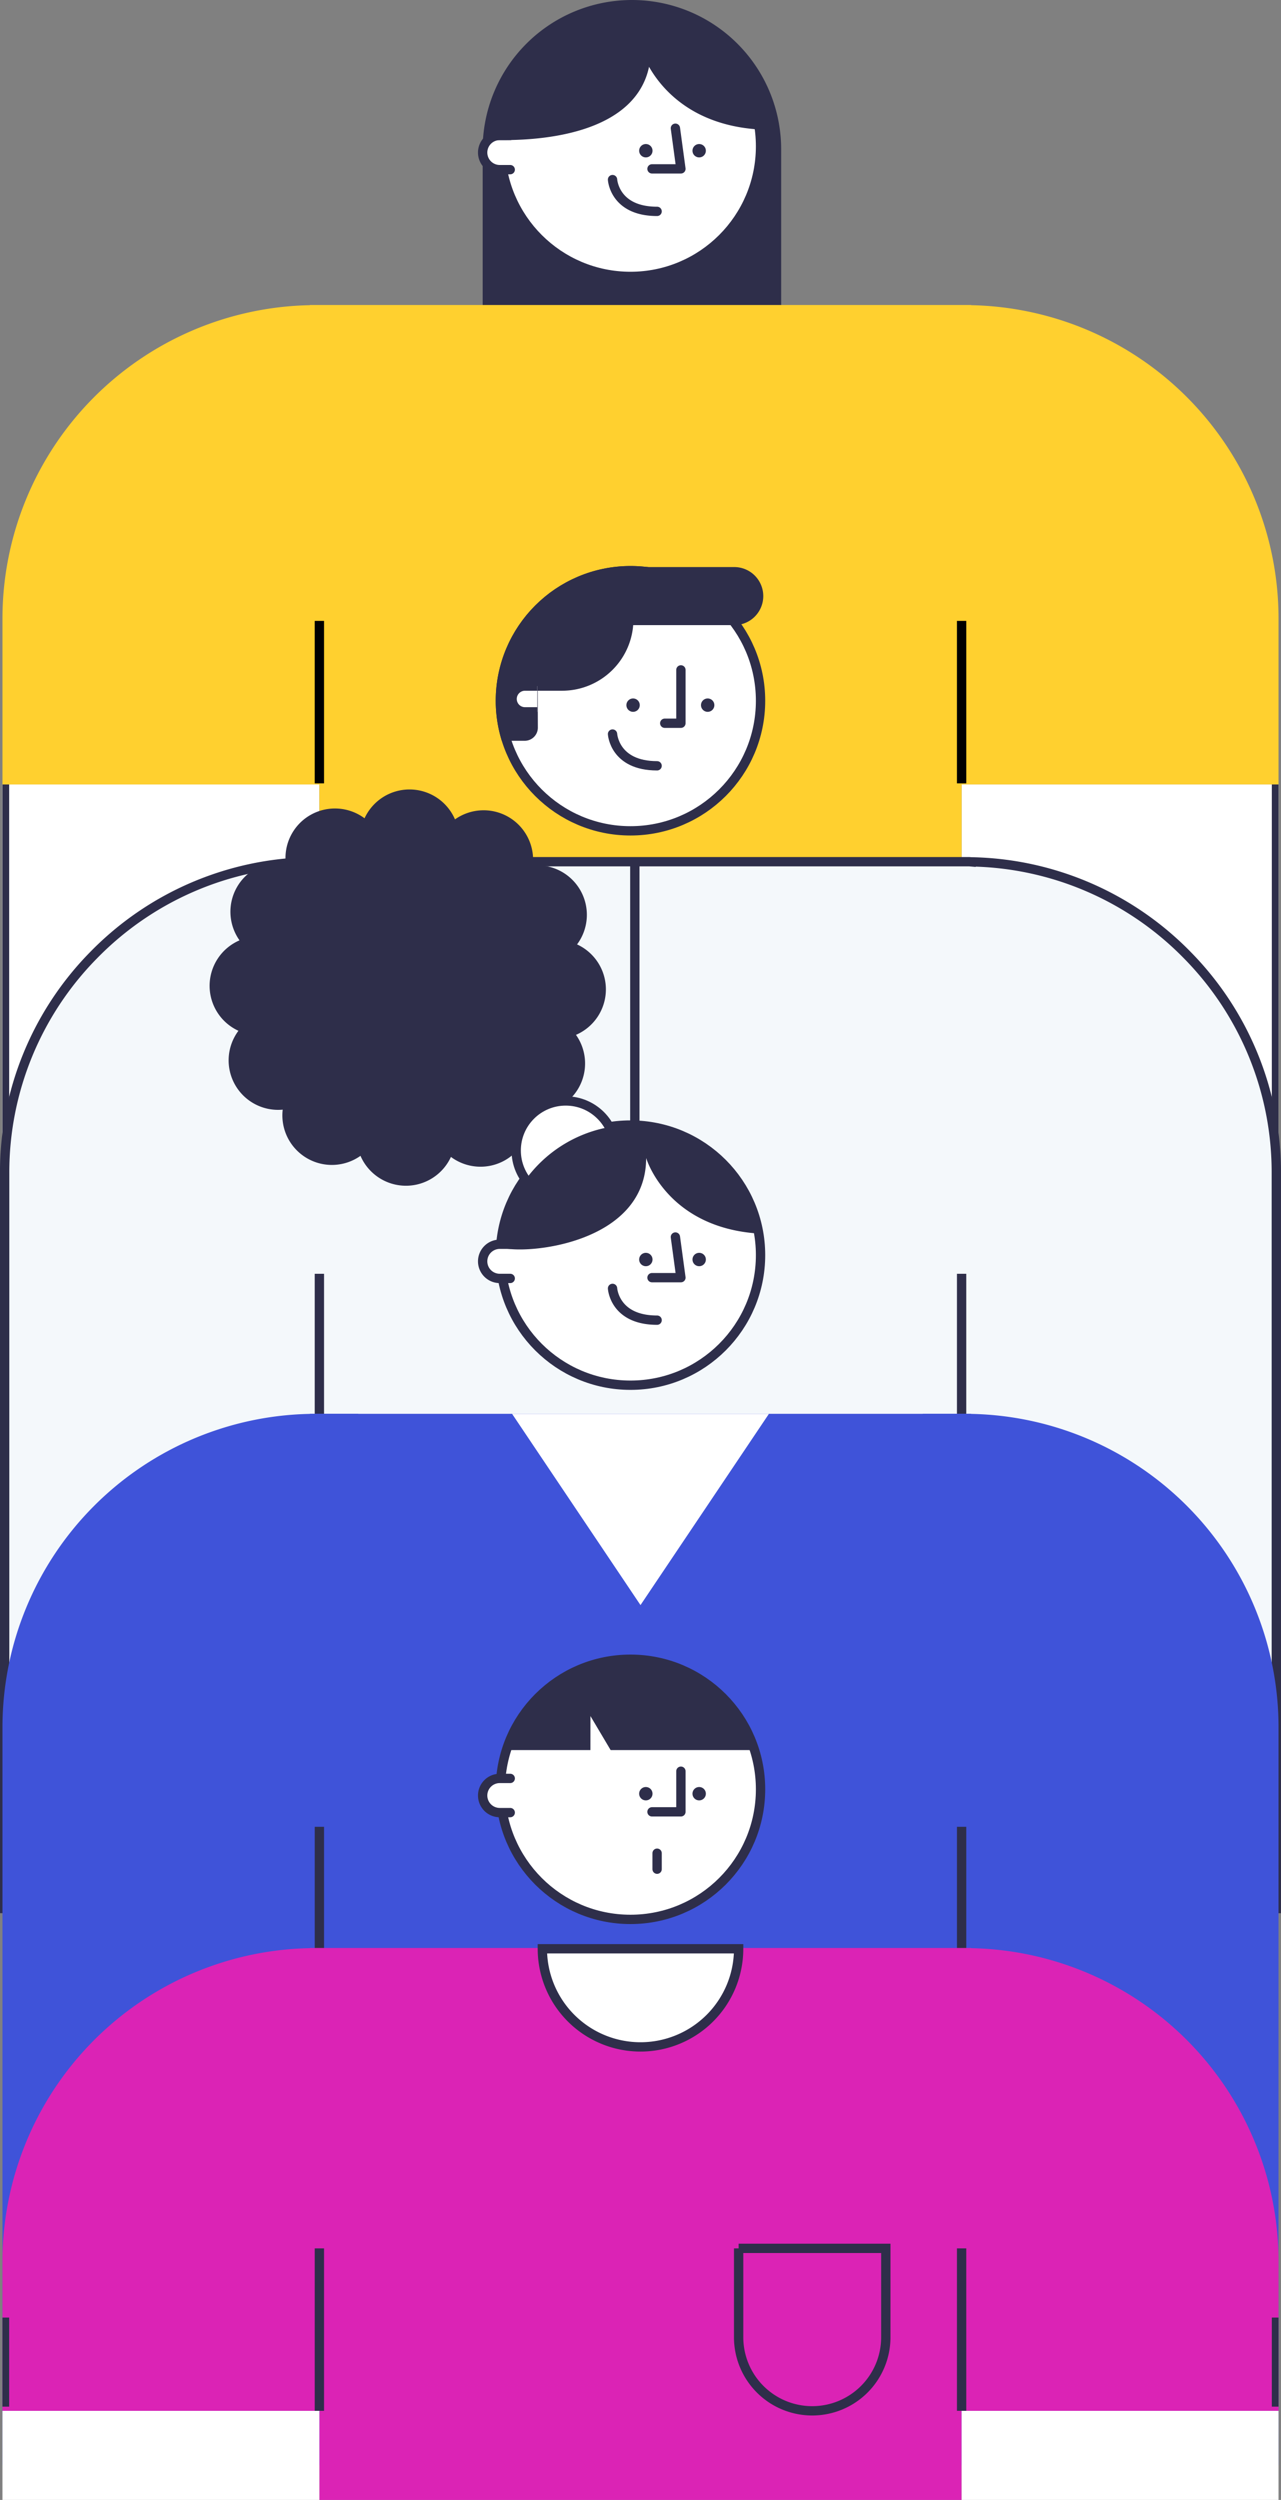 <svg xmlns="http://www.w3.org/2000/svg" width="137.327" height="268" viewBox="0 0 137.327 268"><rect x="0" y="0" width="137.327" height="268" fill="#808080" stroke="none"/><defs><style>.a,.f{fill:#2e2e4a}.b,.c,.e{fill:#fff}.b,.e,.f,.h{stroke:#2e2e4a}.b,.f,.h{stroke-miterlimit:10}.e{stroke-linecap:round;stroke-linejoin:round}.h{fill:none}.i{fill:#3f53d9}</style></defs><path class="a" d="M67.743 0a16 16 0 0116 16v22.3h-32V16a16 16 0 0116-16z"/><g transform="translate(.263 1.743)"><path class="b" d="M68.4 51.462l13.765-20.5h-27.53z"/><path class="c" d="M102.824 82.348H136.8v61.306h-33.976zM0 82.348h33.976v61.306H0z"/><path class="c" d="M0 82.348h.595v61.306H0z"/><path class="a" d="M0 82.348h.72v61.306H0zm136.08 0h.72v61.306h-.72z"/><path d="M103.841 30.974v-.017h-70.88v.017a33.609 33.609 0 00-32.96 33.6v17.777h33.976v61.303h68.848V82.348H136.8v61.306-79.082a33.608 33.608 0 00-32.959-33.598z" fill="#ffd02f"/><circle class="b" cx="13.945" cy="13.945" r="13.945" transform="translate(53.38)"/><path class="e" d="M72.142 12.003l.591 4.357h-3.1"/><circle class="a" cx=".719" cy=".719" r=".719" transform="translate(68.254 13.696)"/><circle class="a" cx=".719" cy=".719" r=".719" transform="translate(73.971 13.696)"/><path class="e" d="M65.403 17.511s.189 3.406 4.778 3.406m-15.746-4.473h-1.123a1.833 1.833 0 01-1.833-1.832 1.833 1.833 0 011.833-1.832h1.123"/><path class="f" d="M67.325 0a13.864 13.864 0 00-13.89 12.776c2.325 0 15.571.073 15.571-9.245 0 0 2.176 7.454 12.057 8.1A13.936 13.936 0 0067.325 0z"/></g><g transform="translate(.263 61.179)"><path d="M103.841 30.974v-.022h-70.88v.017a33.61 33.61 0 00-32.96 33.6v79.083h136.8v-79.08a33.609 33.609 0 00-32.96-33.598z" fill="#f4f8fb"/><path class="h" d="M.235 143.418V64.573a33.171 33.171 0 019.564-23.382 33.193 33.193 0 0123.164-9.981h.232v-.012h70.458l.182.016a33.193 33.193 0 0123.164 9.981 33.17 33.17 0 019.564 23.382v78.846zm33.741-68.042v17.416m68.848-17.416v17.416"/><circle class="b" cx="13.945" cy="13.945" r="13.945" transform="translate(53.38)"/><path class="f" d="M56.881 12.37l.016 4.452a.912.912 0 01-.912.915h-2.078a13.955 13.955 0 01-.4-5.661A13.986 13.986 0 0166.039.058a13.909 13.909 0 0110.591 3.5c-1.567 1.158-6.787 1.668-9.487 1.668a7.144 7.144 0 01-7.144 7.144h-3.116"/><path class="b" d="M57.337 12.37h-1.319a1.382 1.382 0 00-1.382 1.382 1.382 1.382 0 001.382 1.382h1.319"/><path class="e" d="M72.732 10.635v5.72h-1.734"/><circle class="a" cx=".719" cy=".719" r=".719" transform="translate(66.886 13.696)"/><circle class="a" cx=".719" cy=".719" r=".719" transform="translate(74.883 13.696)"/><path class="e" d="M65.403 17.512s.189 3.406 4.778 3.406"/></g><path class="b" d="M68.055 92.179v32.029"/><g transform="translate(.264 84.633)"><path class="i" d="M32.959 66.933h70.881V179.63H32.959z"/><path class="c" d="M68.399 87.437l13.765-20.5h-27.53z"/><path class="i" d="M102.824 100.909v78.721h33.975v-79.082a33.615 33.615 0 00-33.615-33.615h-4.532m-64.677 33.976v78.721H0v-79.082a33.615 33.615 0 0133.615-33.615h4.532"/><path class="h" d="M33.976 111.207v17.416m68.848-17.416v17.416"/><circle class="b" cx="13.945" cy="13.945" r="13.945" transform="translate(53.379 35.976)"/><path class="e" d="M72.141 47.979l.591 4.357h-3.1"/><circle class="a" cx=".719" cy=".719" r=".719" transform="translate(68.253 49.672)"/><circle class="a" cx=".719" cy=".719" r=".719" transform="translate(73.971 49.672)"/><path class="e" d="M65.403 53.487s.189 3.406 4.778 3.406m-15.747-4.474h-1.123a1.832 1.832 0 01-1.833-1.832 1.832 1.832 0 011.833-1.832h1.123"/><path class="a" d="M64.689 21.431a5.306 5.306 0 00-3.091-4.82 5.31 5.31 0 00.34-5.826 5.308 5.308 0 00-5.087-2.629 5.311 5.311 0 00-2.619-5.216 5.308 5.308 0 00-5.719.267 5.311 5.311 0 00-4.876-3.208 5.306 5.306 0 00-4.82 3.091 5.31 5.31 0 00-5.826-.34 5.306 5.306 0 00-2.628 5.087 5.31 5.31 0 00-5.216 2.619 5.308 5.308 0 00.267 5.719 5.311 5.311 0 00-3.208 4.876 5.307 5.307 0 003.091 4.82 5.31 5.31 0 00-.34 5.826 5.306 5.306 0 005.087 2.628 5.309 5.309 0 002.619 5.216 5.306 5.306 0 005.719-.266 5.31 5.31 0 004.876 3.207 5.307 5.307 0 004.82-3.09 5.311 5.311 0 005.826.34 5.306 5.306 0 002.628-5.087 5.309 5.309 0 005.216-2.619 5.307 5.307 0 00-.266-5.719 5.311 5.311 0 003.207-4.876z"/><circle class="e" cx="5.31" cy="5.31" r="5.31" transform="translate(55.073 33.391)"/><path class="a" d="M67.324 35.976a14.154 14.154 0 00-13.89 13.109c2.38.835 15.571-.259 15.571-9.577 0 0 2.176 7.453 12.057 8.1a13.936 13.936 0 00-13.738-11.632z"/></g><path d="M104.104 208.847v-.017h-70.88v.017a33.61 33.61 0 00-32.96 33.6v16H34.24v9.552h68.848v-9.552h33.975v9.552-25.552a33.609 33.609 0 00-32.959-33.6z" fill="#db23b5"/><path class="h" d="M79.184 241.032h15.778v9.527a7.889 7.889 0 01-7.889 7.889 7.889 7.889 0 01-7.889-7.889v-9.527z"/><g transform="translate(34.239 177.875)"><path class="h" d="M0 63.157v17.416m68.848-17.416v17.416"/><circle class="b" cx="13.945" cy="13.945" r="13.945" transform="translate(19.404)"/><path class="a" d="M29.06 6.093l2.164 3.647h15.423A13.951 13.951 0 0033.347 0a13.951 13.951 0 00-13.3 9.74h9.01z"/><path class="e" d="M36.205 20.793v1.716m2.551-10.506v4.357h-3.1"/><circle class="a" cx=".719" cy=".719" r=".719" transform="translate(34.277 13.696)"/><circle class="a" cx=".719" cy=".719" r=".719" transform="translate(39.995 13.696)"/><path class="e" d="M20.459 16.441h-1.123a1.833 1.833 0 01-1.833-1.832 1.832 1.832 0 011.833-1.832h1.123"/></g><path class="b" d="M68.663 219.434a10.521 10.521 0 0010.521-10.521H58.143a10.52 10.52 0 0010.52 10.521z"/><path class="c" d="M103.087 258.448h33.976V268h-33.976zm-102.824 0h33.976V268H.263z"/><path class="f" d="M67.588 61.29h11.124a2.613 2.613 0 012.613 2.613 2.613 2.613 0 01-2.613 2.613H67.588V61.29z"/><path d="M34.239 66.562v17.416m68.848-17.416v17.416" stroke="#000" fill="none" stroke-miterlimit="10"/><path class="a" d="M.263 248.448h.72V258h-.72zm136.08 0h.72V258h-.72z"/></svg>